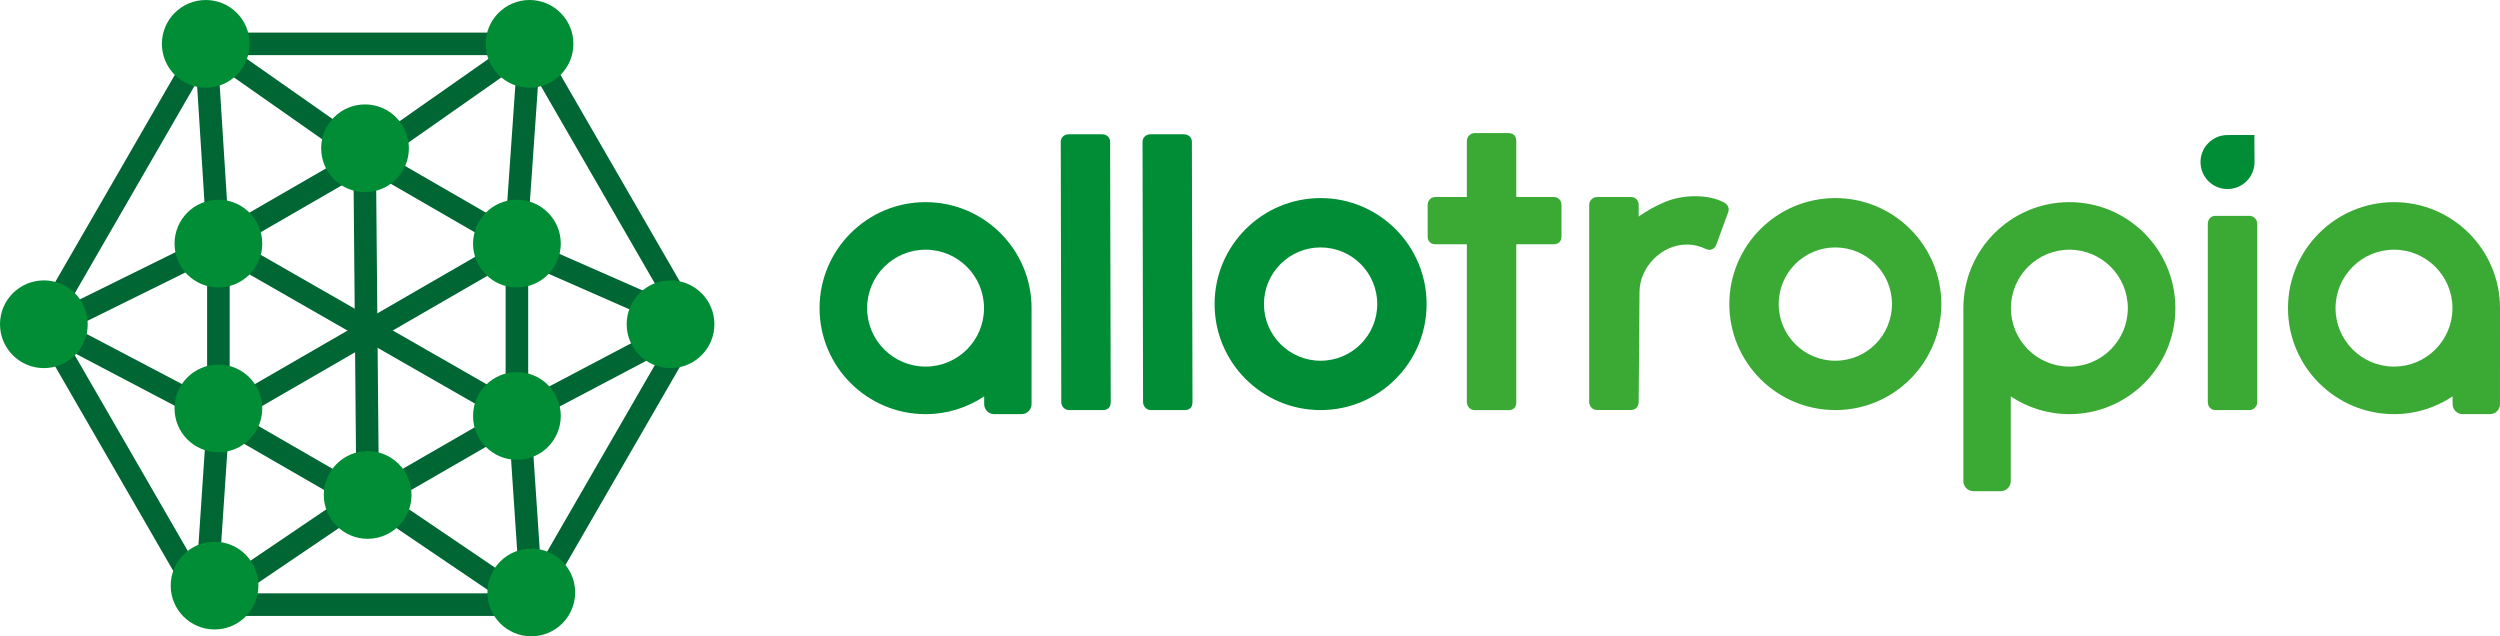 <?xml version="1.0" encoding="UTF-8" standalone="no"?>
<svg
   xmlns:dc="http://purl.org/dc/elements/1.1/"
   xmlns:cc="http://creativecommons.org/ns#"
   xmlns:rdf="http://www.w3.org/1999/02/22-rdf-syntax-ns#"
   xmlns:svg="http://www.w3.org/2000/svg"
   xmlns="http://www.w3.org/2000/svg"
   xmlns:sodipodi="http://sodipodi.sourceforge.net/DTD/sodipodi-0.dtd"
   xmlns:inkscape="http://www.inkscape.org/namespaces/inkscape"
   enable-background="new 0 0 595.28 841.89"
   version="1.1"
   viewBox="0 0 332.31 84.58"
   xml:space="preserve"
   id="svg90"
   sodipodi:docname="logo.html"
   width="332.31"
   height="84.58"
   inkscape:version="1.0.1 (3bc2e813f5, 2020-09-07)"><defs
   id="defs94" /><sodipodi:namedview
   pagecolor="#ffffff"
   bordercolor="#666666"
   borderopacity="1"
   objecttolerance="10"
   gridtolerance="10"
   guidetolerance="10"
   inkscape:pageopacity="0"
   inkscape:pageshadow="2"
   inkscape:window-width="1920"
   inkscape:window-height="1016"
   id="namedview92"
   showgrid="false"
   fit-margin-top="0"
   fit-margin-left="0"
   fit-margin-right="0"
   fit-margin-bottom="0"
   inkscape:zoom="1.0167599"
   inkscape:cx="64.410017"
   inkscape:cy="30.779951"
   inkscape:window-x="0"
   inkscape:window-y="27"
   inkscape:window-maximized="1"
   inkscape:current-layer="svg90" />
<style
   type="text/css"
   id="style4">
	.st0{fill:#008D36;}
	.st1{fill:#3AAA35;}
	.st2{fill:none;stroke:#006633;stroke-width:3;stroke-miterlimit:10;}
</style>
<switch
   id="switch88"
   transform="translate(-233.23,-24.86)">
	<g
   id="g86">
		<path
   class="st0"
   d="m 374.23,43.73 c 0,-0.3 0.1,-0.55 0.31,-0.74 0.21,-0.19 0.46,-0.28 0.76,-0.28 h 4.42 c 0.3,0 0.56,0.09 0.76,0.28 0.21,0.19 0.31,0.44 0.31,0.74 l 0.08,34.56 c 0,0.72 -0.36,1.08 -1.08,1.08 h -4.42 c -0.3,0 -0.56,-0.1 -0.76,-0.31 -0.21,-0.21 -0.31,-0.46 -0.31,-0.77 z"
   id="path6" />
		<path
   class="st0"
   d="m 385.1,43.73 c 0,-0.3 0.1,-0.55 0.31,-0.74 0.21,-0.19 0.46,-0.28 0.76,-0.28 h 4.42 c 0.3,0 0.56,0.09 0.76,0.28 0.21,0.19 0.31,0.44 0.31,0.74 l 0.08,34.56 c 0,0.72 -0.36,1.08 -1.08,1.08 h -4.42 c -0.3,0 -0.56,-0.1 -0.76,-0.31 -0.21,-0.21 -0.31,-0.46 -0.31,-0.77 z"
   id="path8" />
		<path
   class="st1"
   d="m 423,52.12 c 0,-0.3 0.09,-0.56 0.28,-0.76 0.19,-0.21 0.43,-0.31 0.74,-0.31 h 4.19 v -7.42 c 0,-0.3 0.1,-0.56 0.31,-0.77 0.21,-0.21 0.46,-0.31 0.76,-0.31 h 4.42 c 0.72,0 1.08,0.36 1.08,1.08 v 7.42 h 4.99 c 0.3,0 0.55,0.1 0.74,0.31 0.19,0.21 0.28,0.46 0.28,0.76 v 4.19 c 0,0.3 -0.09,0.55 -0.28,0.74 -0.19,0.19 -0.43,0.28 -0.74,0.28 h -4.99 V 78.3 c 0,0.72 -0.36,1.08 -1.08,1.08 h -4.42 c -0.3,0 -0.56,-0.1 -0.76,-0.31 -0.21,-0.21 -0.31,-0.46 -0.31,-0.77 V 57.33 h -4.19 c -0.3,0 -0.55,-0.09 -0.74,-0.28 C 423.09,56.86 423,56.62 423,56.31 Z"
   id="path10" />
		<path
   class="st1"
   d="m 461.37,57.38 c -0.11,0.3 -0.3,0.51 -0.57,0.62 -0.26,0.11 -0.55,0.09 -0.85,-0.06 -0.3,-0.15 -0.67,-0.28 -1.11,-0.4 -0.43,-0.11 -0.9,-0.17 -1.39,-0.17 -0.83,0 -1.62,0.17 -2.38,0.51 -0.76,0.34 -1.43,0.8 -2.01,1.39 -0.59,0.59 -1.05,1.27 -1.39,2.04 -0.34,0.77 -0.51,1.58 -0.51,2.41 l -0.11,14.56 c 0,0.3 -0.09,0.56 -0.28,0.77 -0.19,0.21 -0.44,0.31 -0.74,0.31 h -4.48 c -0.3,0 -0.56,-0.1 -0.77,-0.31 -0.21,-0.21 -0.31,-0.46 -0.31,-0.77 V 52.12 c 0,-0.3 0.1,-0.56 0.31,-0.76 0.21,-0.21 0.46,-0.31 0.77,-0.31 h 4.48 c 0.3,0 0.55,0.1 0.74,0.31 0.19,0.21 0.28,0.46 0.28,0.76 v 1.53 c 1.1,-0.79 2.27,-1.44 3.51,-1.95 1.25,-0.51 2.59,-0.76 4.02,-0.76 1.47,0 2.76,0.28 3.85,0.85 0.53,0.34 0.7,0.78 0.51,1.3 z"
   id="path12" />
		<path
   class="st1"
   d="m 526.7,54.62 c 0,-0.3 0.09,-0.56 0.28,-0.76 0.19,-0.21 0.43,-0.31 0.74,-0.31 h 4.48 c 0.3,0 0.56,0.1 0.76,0.31 0.21,0.21 0.31,0.46 0.31,0.76 v 23.67 c 0,0.3 -0.1,0.56 -0.31,0.77 -0.21,0.21 -0.46,0.31 -0.76,0.31 h -4.48 c -0.3,0 -0.55,-0.1 -0.74,-0.31 -0.19,-0.21 -0.28,-0.46 -0.28,-0.77 z"
   id="path14" />
		<path
   class="st0"
   d="m 532.89,42.8 -3.59,0.01 c -1.97,0.01 -3.57,1.62 -3.57,3.59 0,1.98 1.61,3.59 3.59,3.59 1.98,0 3.58,-1.6 3.59,-3.57 z"
   id="path16" />
		<path
   class="st0"
   d="m 356.26,51.73 c -7.78,0 -14.09,6.31 -14.09,14.09 0,7.78 6.31,14.09 14.09,14.09 2.88,0 5.56,-0.87 7.79,-2.36 v 1.03 c 0,0.73 0.6,1.33 1.33,1.33 h 3.64 c 0.73,0 1.33,-0.6 1.33,-1.33 V 65.82 c 0,-7.78 -6.31,-14.09 -14.09,-14.09 z m 0,21.86 c -4.29,0 -7.77,-3.48 -7.77,-7.77 0,-4.29 3.48,-7.77 7.77,-7.77 4.29,0 7.77,3.48 7.77,7.77 0,4.29 -3.47,7.77 -7.77,7.77 z"
   id="path18" />
		<path
   class="st1"
   d="m 551.45,51.73 c -7.78,0 -14.09,6.31 -14.09,14.09 0,7.78 6.31,14.09 14.09,14.09 2.88,0 5.56,-0.87 7.79,-2.36 v 1.03 c 0,0.73 0.6,1.33 1.33,1.33 h 3.64 c 0.73,0 1.33,-0.6 1.33,-1.33 V 65.82 c 0,-7.78 -6.31,-14.09 -14.09,-14.09 z m 0,21.86 c -4.29,0 -7.77,-3.48 -7.77,-7.77 0,-4.29 3.48,-7.77 7.77,-7.77 4.29,0 7.77,3.48 7.77,7.77 0,4.29 -3.48,7.77 -7.77,7.77 z"
   id="path20" />
		<path
   class="st1"
   d="m 508.3,51.73 c -7.78,0 -14.09,6.31 -14.09,14.09 v 23 c 0,0.73 0.6,1.33 1.33,1.33 h 3.64 c 0.73,0 1.33,-0.6 1.33,-1.33 V 77.55 c 2.23,1.49 4.91,2.36 7.79,2.36 7.78,0 14.09,-6.31 14.09,-14.09 0,-7.78 -6.31,-14.09 -14.09,-14.09 z m 0,21.86 c -4.29,0 -7.77,-3.48 -7.77,-7.77 0,-4.29 3.48,-7.77 7.77,-7.77 4.29,0 7.77,3.48 7.77,7.77 0,4.29 -3.47,7.77 -7.77,7.77 z"
   id="path22" />
		<path
   class="st1"
   d="m 477.19,51.19 c -7.78,0 -14.09,6.31 -14.09,14.09 0,7.78 6.31,14.09 14.09,14.09 7.78,0 14.09,-6.31 14.09,-14.09 0,-7.78 -6.31,-14.09 -14.09,-14.09 z m 0,21.62 c -4.16,0 -7.53,-3.37 -7.53,-7.53 0,-4.16 3.37,-7.53 7.53,-7.53 4.16,0 7.53,3.37 7.53,7.53 0,4.16 -3.37,7.53 -7.53,7.53 z"
   id="path24" />
		<path
   class="st0"
   d="m 408.77,51.19 c -7.78,0 -14.09,6.31 -14.09,14.09 0,7.78 6.31,14.09 14.09,14.09 7.78,0 14.09,-6.31 14.09,-14.09 0,-7.78 -6.31,-14.09 -14.09,-14.09 z m 0,21.62 c -4.16,0 -7.53,-3.37 -7.53,-7.53 0,-4.16 3.37,-7.53 7.53,-7.53 4.16,0 7.53,3.37 7.53,7.53 0,4.16 -3.37,7.53 -7.53,7.53 z"
   id="path26" />
			<line
   class="st2"
   x1="260.58"
   x2="262.26"
   y1="105.23"
   y2="80.15"
   id="line28" />
				<line
   class="st2"
   x1="303.62"
   x2="282.1"
   y1="105.23"
   y2="90.65"
   id="line30" />
				<line
   class="st2"
   x1="260.58"
   x2="282.1"
   y1="105.23"
   y2="90.65"
   id="line32" />
				<polygon
   class="st2"
   points="239.06,67.96 260.58,105.23 303.62,105.23 325.14,67.96 303.62,30.69 260.58,30.69 "
   id="polygon34" />
				<polygon
   class="st2"
   points="262.26,80.15 282.1,91.6 301.94,80.15 301.94,57.24 282.1,45.78 262.26,57.24 "
   id="polygon36" />
				<line
   class="st2"
   x1="260.58"
   x2="262.26"
   y1="30.69"
   y2="57.24"
   id="line38" />
				<line
   class="st2"
   x1="260.58"
   x2="282.1"
   y1="30.69"
   y2="45.78"
   id="line40" />
				<line
   class="st2"
   x1="239.06"
   x2="262.26"
   y1="68.69"
   y2="57.24"
   id="line42" />
				<line
   class="st2"
   x1="282.1"
   x2="303.62"
   y1="45.78"
   y2="30.69"
   id="line44" />
				<line
   class="st2"
   x1="301.7"
   x2="303.62"
   y1="58.31"
   y2="30.69"
   id="line46" />
				<line
   class="st2"
   x1="302.03"
   x2="325.14"
   y1="80.14"
   y2="67.96"
   id="line48" />
				<line
   class="st2"
   x1="303.85"
   x2="302.17"
   y1="103.61"
   y2="78.52"
   id="line50" />
				<line
   class="st2"
   x1="239.06"
   x2="262.26"
   y1="67.96"
   y2="80.15"
   id="line52" />
				<line
   class="st2"
   x1="325.14"
   x2="301.7"
   y1="67.96"
   y2="57.66"
   id="line54" />
				<line
   class="st2"
   x1="281.7"
   x2="282.1"
   y1="46.02"
   y2="90.65"
   id="line56" />
				<line
   class="st2"
   x1="262.26"
   x2="302.28"
   y1="57.24"
   y2="80.17"
   id="line58" />
				<line
   class="st2"
   x1="262.8"
   x2="301.7"
   y1="80.14"
   y2="57.66"
   id="line60" />
			<circle
   class="st0"
   cx="260.58"
   cy="30.69"
   r="5.83"
   id="circle62" />
			<circle
   class="st0"
   cx="281.75"
   cy="44.57"
   r="5.83"
   id="circle64" />
			<circle
   class="st0"
   cx="301.94"
   cy="57.24"
   r="5.83"
   id="circle66" />
			<circle
   class="st0"
   cx="301.94"
   cy="80.15"
   r="5.83"
   id="circle68" />
			<circle
   class="st0"
   cx="303.62"
   cy="30.69"
   r="5.83"
   id="circle70" />
			<circle
   class="st0"
   cx="261.75"
   cy="102.7"
   r="5.83"
   id="circle72" />
			<circle
   class="st0"
   cx="303.85"
   cy="103.61"
   r="5.83"
   id="circle74" />
			<circle
   class="st0"
   cx="262.26"
   cy="57.24"
   r="5.83"
   id="circle76" />
			<circle
   class="st0"
   cx="322.36"
   cy="67.96"
   r="5.83"
   id="circle78" />
			<circle
   class="st0"
   cx="262.26"
   cy="79.15"
   r="5.83"
   id="circle80" />
			<circle
   class="st0"
   cx="282.1"
   cy="90.65"
   r="5.83"
   id="circle82" />
			<circle
   class="st0"
   cx="239.06"
   cy="67.96"
   r="5.83"
   id="circle84" />
	</g>
</switch>
</svg>
